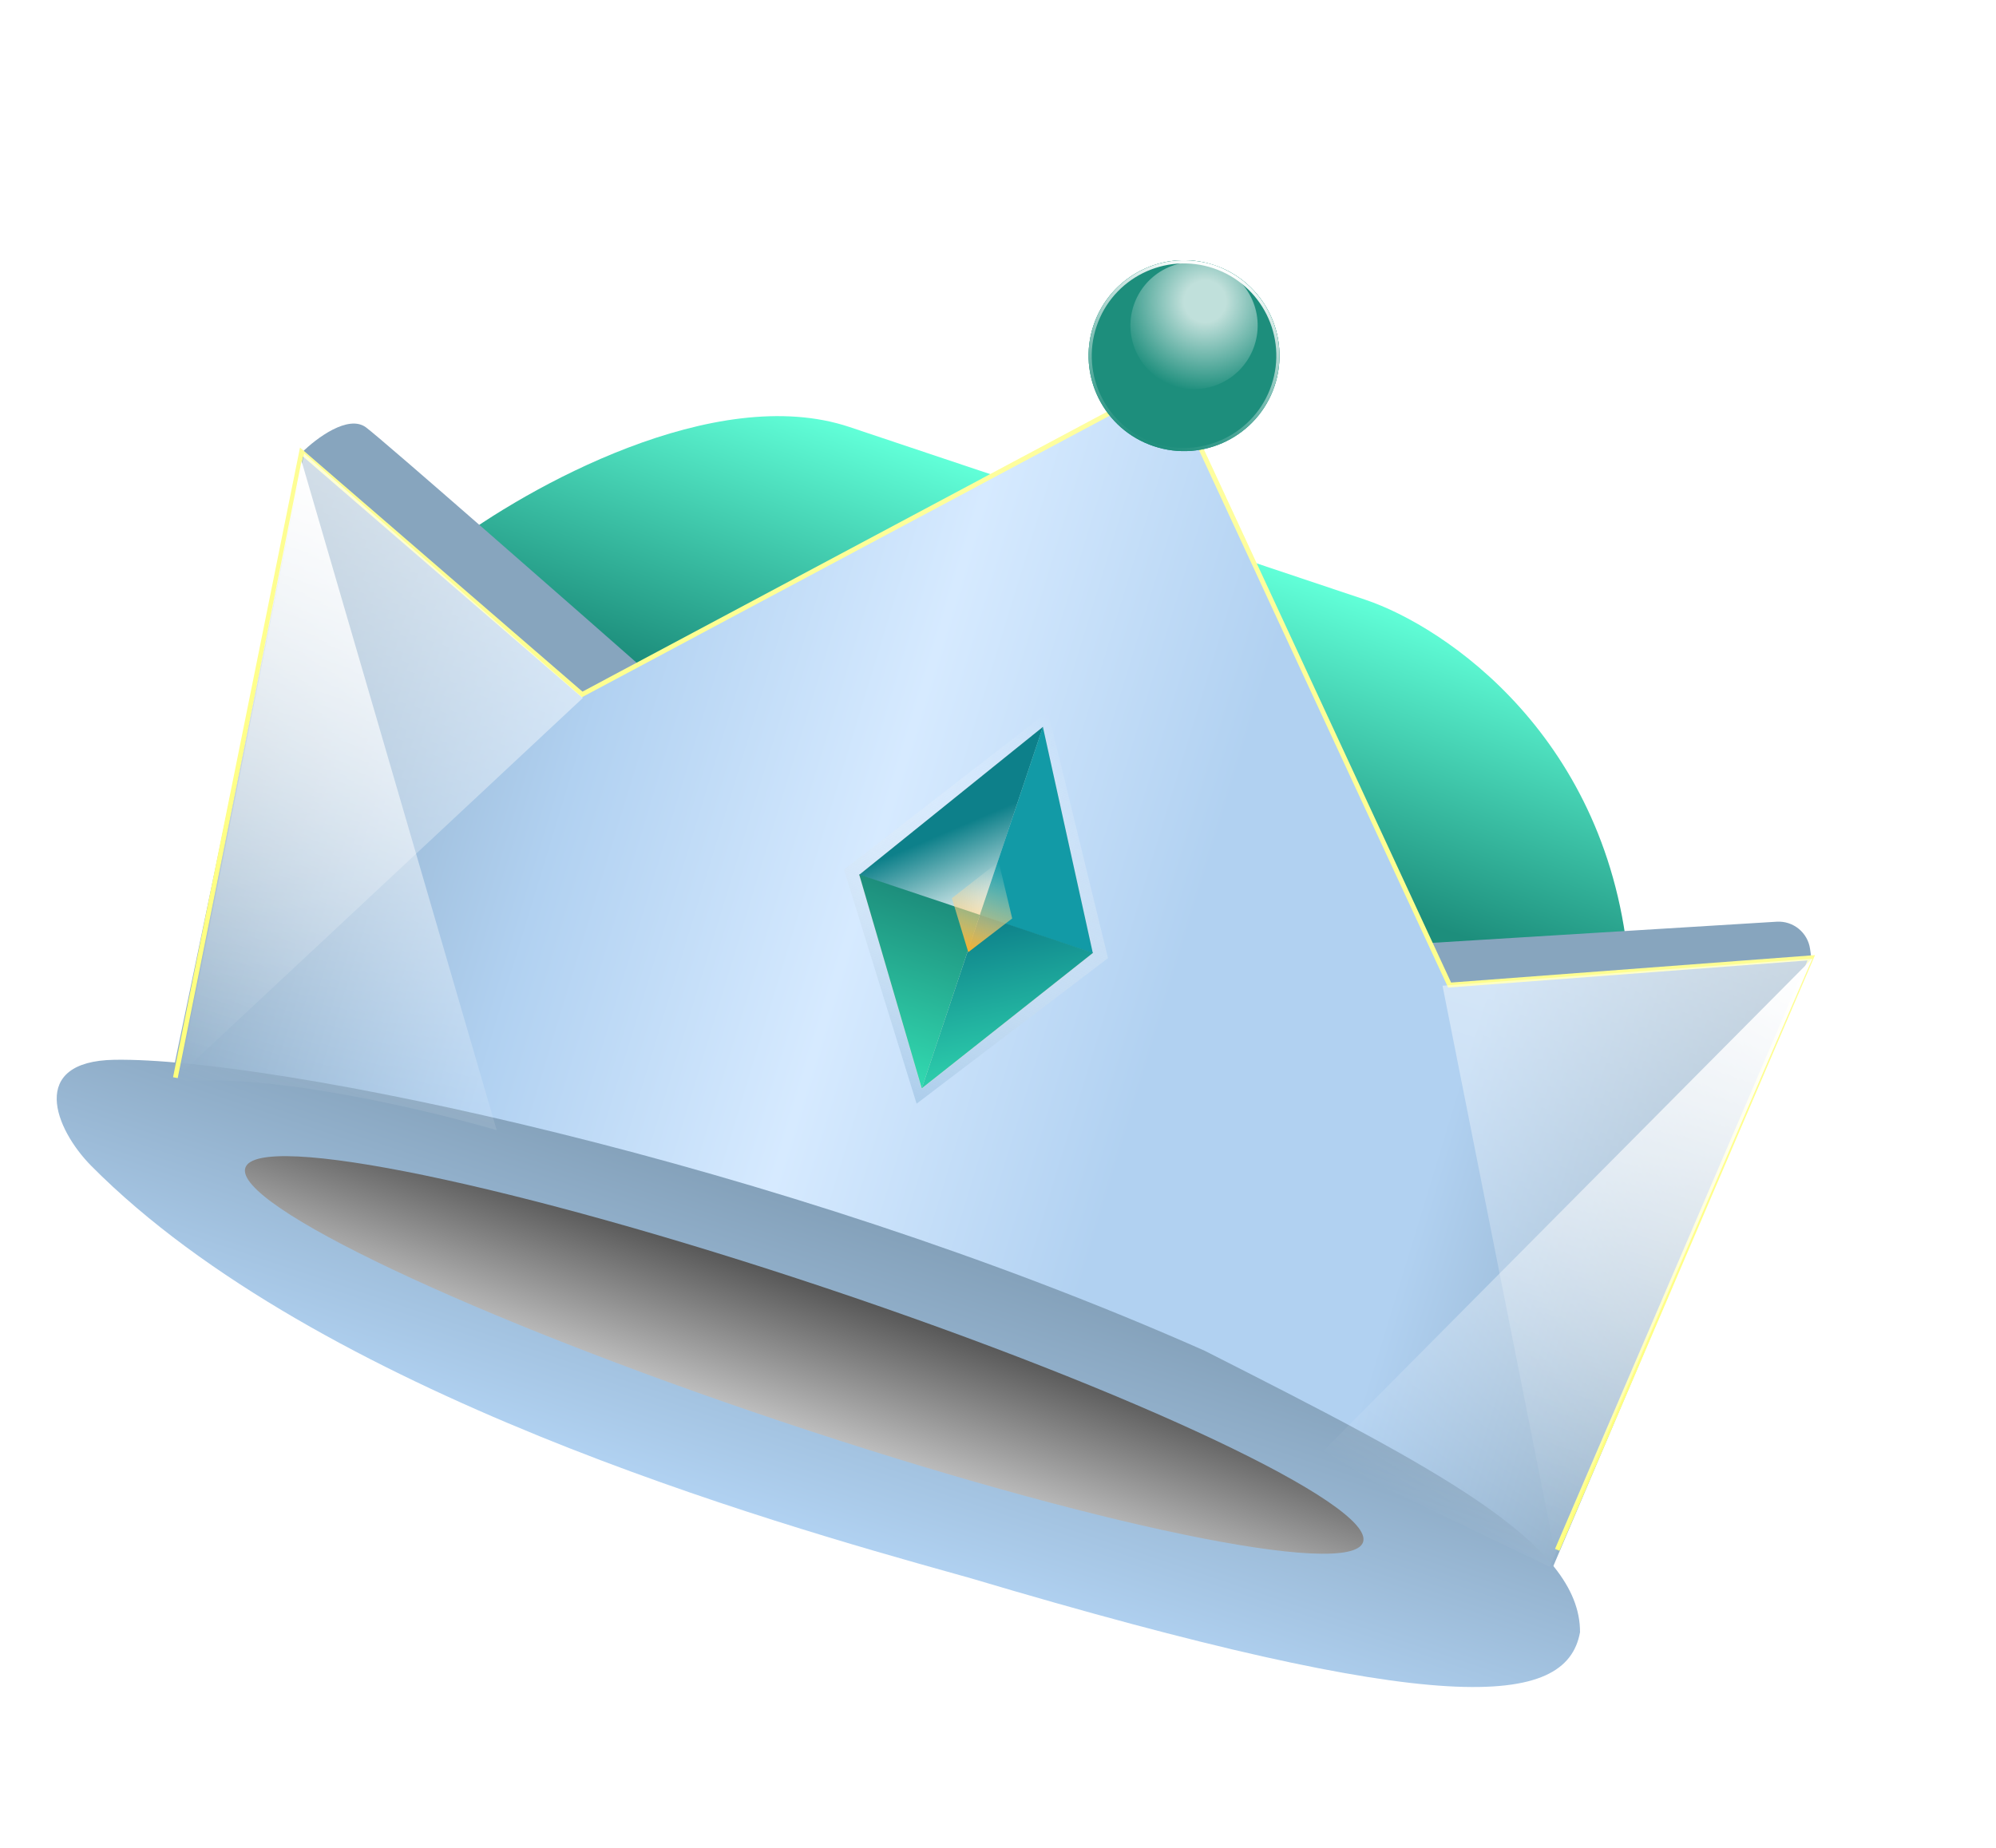 <svg width="27" height="25" viewBox="0 0 27 25" fill="none" xmlns="http://www.w3.org/2000/svg">
<path d="M11.491 5.777C9.673 5.168 7.125 6.596 6.078 7.387L6.401 9.116L13.54 12.589C15.867 12.828 20.823 13.264 22.035 13.093C21.778 9.98 19.55 8.477 18.469 8.114L11.491 5.777Z" fill="url(#paint0_linear_104_45181)"/>
<path d="M4.952 5.783C4.712 5.602 4.275 5.932 4.086 6.12L7.845 9.514L8.937 9.252C7.709 8.171 5.193 5.964 4.952 5.783Z" fill="#87A5BE"/>
<path d="M24.033 12.47L19.047 12.776L19.346 13.755L24.504 12.973L24.485 12.839C24.454 12.617 24.257 12.456 24.033 12.47Z" fill="#87A5BE"/>
<path d="M4.084 6.126L2.227 15.041C8.247 15.352 17.222 19.354 20.957 21.317L24.507 12.968L19.614 13.337L15.826 5.166L7.88 9.406L4.084 6.126Z" fill="url(#paint1_linear_104_45181)"/>
<path fill-rule="evenodd" clip-rule="evenodd" d="M21.373 22.083C21.38 20.873 19.437 19.868 16.294 18.274C10.503 15.707 3.694 14.304 1.549 14.338C0.378 14.357 0.739 15.274 1.237 15.776C4.295 18.857 10.438 20.599 12.916 21.292C12.992 21.313 13.063 21.333 13.13 21.352C19.51 23.251 21.188 23.105 21.373 22.083Z" fill="url(#paint2_linear_104_45181)"/>
<path d="M18.438 20.864C18.271 21.363 14.751 20.633 10.576 19.234C6.401 17.835 3.152 16.297 3.319 15.799C3.486 15.3 7.006 16.03 11.181 17.429C15.356 18.828 18.605 20.366 18.438 20.864Z" fill="url(#paint3_linear_104_45181)"/>
<g filter="url(#filter0_f_104_45181)">
<path fill-rule="evenodd" clip-rule="evenodd" d="M15.836 5.111L19.629 13.293L24.552 12.922L21.095 20.981L21.035 20.955L24.451 12.994L19.589 13.361L15.806 5.2L7.87 9.434L4.1 6.177L2.404 14.586L2.341 14.574L4.058 6.055L7.879 9.357L15.836 5.111Z" fill="url(#paint4_linear_104_45181)"/>
</g>
<path d="M17.835 19.696L24.514 12.97L20.963 21.198L17.835 19.696Z" fill="url(#paint5_linear_104_45181)"/>
<path d="M4.079 6.237L2.399 14.638C3.624 14.504 5.789 15.017 6.719 15.291L4.079 6.237Z" fill="url(#paint6_linear_104_45181)"/>
<path d="M7.886 9.441L4.114 6.135L2.434 14.536L7.886 9.441Z" fill="url(#paint7_linear_104_45181)"/>
<path d="M24.515 12.97L19.513 13.336L21.032 20.994L24.515 12.97Z" fill="url(#paint8_linear_104_45181)"/>
<path d="M14.988 12.963L12.399 14.932L11.417 11.766L14.176 9.627L14.988 12.963Z" fill="url(#paint9_linear_104_45181)"/>
<path d="M11.621 11.837L14.108 9.834L14.784 12.897L12.467 14.73L11.621 11.837Z" fill="#D9D9D9"/>
<path d="M13.253 12.384L14.108 9.834L11.621 11.837L13.253 12.384Z" fill="url(#paint10_linear_104_45181)"/>
<path d="M14.107 9.833L13.253 12.384L14.783 12.896L14.107 9.833Z" fill="#129AA6"/>
<path d="M14.785 12.891L13.255 12.378L12.469 14.724L14.785 12.891Z" fill="url(#paint11_linear_104_45181)"/>
<path d="M11.623 11.831L13.255 12.378L12.469 14.725L11.623 11.831Z" fill="url(#paint12_linear_104_45181)"/>
<path d="M13.692 12.426L13.098 12.882L12.876 12.152L13.509 11.658L13.692 12.426Z" fill="url(#paint13_linear_104_45181)"/>
<path d="M17.241 5.222C17.014 5.898 16.282 6.263 15.606 6.036C14.93 5.81 14.566 5.078 14.792 4.402C15.018 3.726 15.75 3.361 16.426 3.588C17.102 3.814 17.467 4.546 17.241 5.222Z" fill="#1D8E7C"/>
<path d="M17.241 5.222C17.014 5.898 16.282 6.263 15.606 6.036C14.93 5.81 14.566 5.078 14.792 4.402C15.018 3.726 15.75 3.361 16.426 3.588C17.102 3.814 17.467 4.546 17.241 5.222Z" fill="#1D8E7C"/>
<path fill-rule="evenodd" clip-rule="evenodd" d="M15.62 5.996C16.273 6.215 16.981 5.862 17.2 5.209C17.419 4.555 17.066 3.848 16.413 3.629C15.759 3.41 15.052 3.762 14.833 4.416C14.614 5.069 14.966 5.777 15.62 5.996ZM15.606 6.036C16.282 6.263 17.014 5.898 17.241 5.222C17.467 4.546 17.102 3.814 16.426 3.588C15.75 3.361 15.018 3.726 14.792 4.402C14.566 5.078 14.93 5.81 15.606 6.036Z" fill="url(#paint14_linear_104_45181)"/>
<path d="M16.968 4.677C16.817 5.128 16.329 5.371 15.879 5.22C15.428 5.069 15.185 4.581 15.336 4.13C15.487 3.68 15.975 3.437 16.425 3.588C16.876 3.739 17.119 4.226 16.968 4.677Z" fill="url(#paint15_radial_104_45181)"/>
<defs>
<filter id="filter0_f_104_45181" x="2.041" y="4.811" width="22.811" height="16.47" filterUnits="userSpaceOnUse" color-interpolation-filters="sRGB">
<feFlood flood-opacity="0" result="BackgroundImageFix"/>
<feBlend mode="normal" in="SourceGraphic" in2="BackgroundImageFix" result="shape"/>
<feGaussianBlur stdDeviation="0.15" result="effect1_foregroundBlur_104_45181"/>
</filter>
<linearGradient id="paint0_linear_104_45181" x1="15.142" y1="7" x2="13.297" y2="12.508" gradientUnits="userSpaceOnUse">
<stop stop-color="#61FFD8"/>
<stop offset="0.672" stop-color="#1D8E7C"/>
</linearGradient>
<linearGradient id="paint1_linear_104_45181" x1="23.138" y1="17.404" x2="2.414" y2="11.088" gradientUnits="userSpaceOnUse">
<stop stop-color="#88A6BF"/>
<stop offset="0.188" stop-color="#B1D1F1"/>
<stop offset="0.375" stop-color="#B1D1F1"/>
<stop offset="0.578" stop-color="#D6EAFF"/>
<stop offset="0.771" stop-color="#B1D1F1"/>
<stop offset="1" stop-color="#88A6BF"/>
</linearGradient>
<linearGradient id="paint2_linear_104_45181" x1="11.521" y1="16.462" x2="10.17" y2="20.495" gradientUnits="userSpaceOnUse">
<stop stop-color="#84A1BA"/>
<stop offset="1" stop-color="#B1D2F2"/>
</linearGradient>
<linearGradient id="paint3_linear_104_45181" x1="11.181" y1="17.429" x2="10.576" y2="19.234" gradientUnits="userSpaceOnUse">
<stop stop-color="#575757"/>
<stop offset="1" stop-color="#BDBDBD"/>
</linearGradient>
<linearGradient id="paint4_linear_104_45181" x1="15.764" y1="5.137" x2="11.531" y2="17.774" gradientUnits="userSpaceOnUse">
<stop stop-color="#FEFEA2"/>
<stop offset="1" stop-color="#FFFF7C"/>
</linearGradient>
<linearGradient id="paint5_linear_104_45181" x1="24.378" y1="13.037" x2="19.637" y2="20.753" gradientUnits="userSpaceOnUse">
<stop stop-color="white"/>
<stop offset="1" stop-color="white" stop-opacity="0"/>
</linearGradient>
<linearGradient id="paint6_linear_104_45181" x1="6.629" y1="7.091" x2="3.929" y2="15.15" gradientUnits="userSpaceOnUse">
<stop stop-color="white"/>
<stop offset="1" stop-color="white" stop-opacity="0"/>
</linearGradient>
<linearGradient id="paint7_linear_104_45181" x1="6.308" y1="6.87" x2="3.607" y2="14.929" gradientUnits="userSpaceOnUse">
<stop stop-color="white" stop-opacity="0.62"/>
<stop offset="1" stop-color="white" stop-opacity="0"/>
</linearGradient>
<linearGradient id="paint8_linear_104_45181" x1="22.321" y1="12.235" x2="19.553" y2="20.498" gradientUnits="userSpaceOnUse">
<stop stop-color="white" stop-opacity="0.56"/>
<stop offset="1" stop-color="white" stop-opacity="0"/>
</linearGradient>
<linearGradient id="paint9_linear_104_45181" x1="14.125" y1="9.61" x2="12.348" y2="14.915" gradientUnits="userSpaceOnUse">
<stop stop-color="white" stop-opacity="0"/>
<stop offset="1" stop-color="#ACCDEB"/>
</linearGradient>
<linearGradient id="paint10_linear_104_45181" x1="12.711" y1="11.294" x2="13.219" y2="12.486" gradientUnits="userSpaceOnUse">
<stop stop-color="#0D808A"/>
<stop offset="1" stop-color="white"/>
</linearGradient>
<linearGradient id="paint11_linear_104_45181" x1="13.221" y1="12.48" x2="13.694" y2="14.794" gradientUnits="userSpaceOnUse">
<stop stop-color="#0D808A"/>
<stop offset="1" stop-color="#32DAB1"/>
</linearGradient>
<linearGradient id="paint12_linear_104_45181" x1="12.439" y1="12.105" x2="11.653" y2="14.451" gradientUnits="userSpaceOnUse">
<stop stop-color="#1D8E7C"/>
<stop offset="1" stop-color="#32DAB1"/>
</linearGradient>
<linearGradient id="paint13_linear_104_45181" x1="13.497" y1="11.654" x2="13.087" y2="12.878" gradientUnits="userSpaceOnUse">
<stop stop-color="white" stop-opacity="0"/>
<stop offset="1" stop-color="#F7B02D"/>
</linearGradient>
<linearGradient id="paint14_linear_104_45181" x1="16.426" y1="3.588" x2="15.606" y2="6.036" gradientUnits="userSpaceOnUse">
<stop stop-color="white"/>
<stop offset="1" stop-color="white" stop-opacity="0"/>
</linearGradient>
<radialGradient id="paint15_radial_104_45181" cx="0" cy="0" r="1" gradientUnits="userSpaceOnUse" gradientTransform="translate(16.3 4.077) rotate(93.267) scale(1.227)">
<stop stop-color="white" stop-opacity="0.72"/>
<stop offset="0.234" stop-color="white" stop-opacity="0.72"/>
<stop offset="1" stop-color="white" stop-opacity="0"/>
</radialGradient>
</defs>
</svg>
